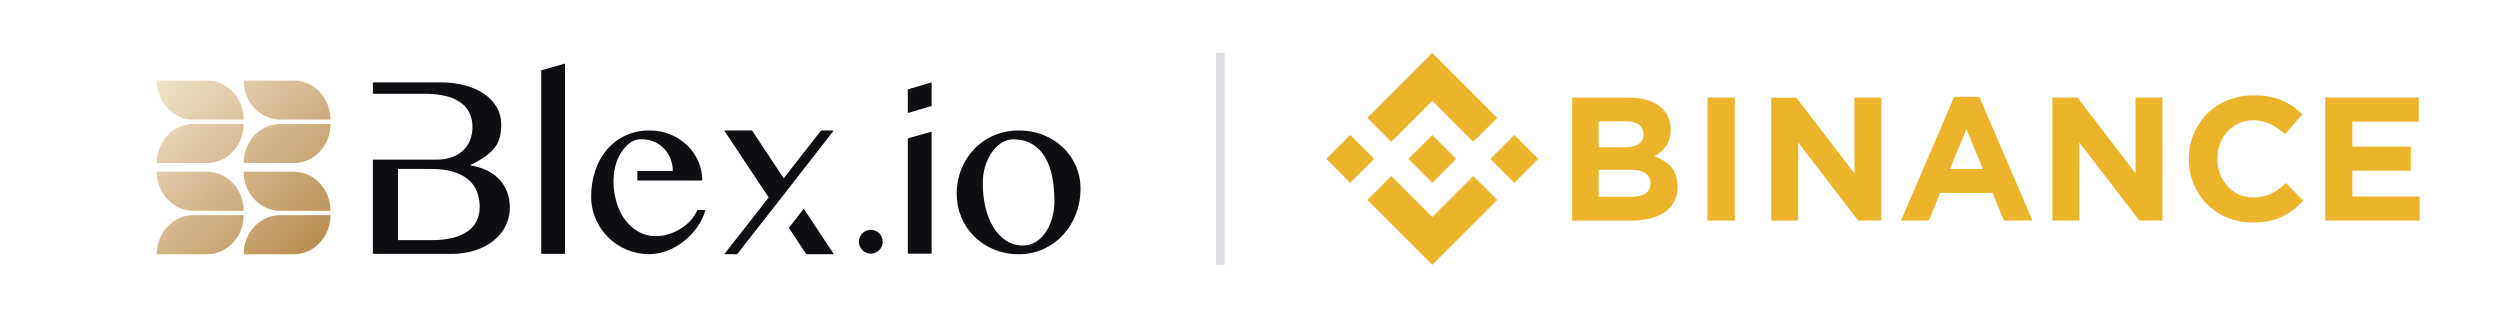 <svg width="1180" height="150" viewBox="0 0 1180 150" fill="none" xmlns="http://www.w3.org/2000/svg">
<path fill-rule="evenodd" clip-rule="evenodd" d="M114.995 56.45H91.309C81.753 56.45 74.009 48.191 74 38H97.686C107.252 38 114.995 46.259 114.995 56.45ZM91.318 58.5H115.005C115.005 68.691 107.256 76.95 97.695 76.95H74.009C74.009 66.759 81.753 58.5 91.318 58.5ZM156 58.5H132.314C122.748 58.5 115.005 66.759 115.005 76.95H138.691C148.256 76.95 156 68.691 156 58.5ZM155.991 56.45H132.305C122.753 56.45 115.005 48.191 114.995 38H138.682C148.247 38 155.991 46.259 155.991 56.45ZM115.005 101.55H91.318C81.753 101.55 74.009 109.809 74.009 120H97.695C107.256 120 115.005 111.741 115.005 101.55ZM114.995 99.5H91.309C81.753 99.5 74.009 91.241 74 81.05H97.686C107.252 81.05 114.995 89.309 114.995 99.5ZM156 101.55H132.314C122.748 101.55 115.005 109.809 115.005 120H138.691C148.256 120 156 111.741 156 101.55ZM155.991 99.5H132.305C122.753 99.5 115.005 91.241 114.995 81.05H138.682C148.247 81.05 155.991 89.309 155.991 99.5Z" fill="url(#paint0_linear_121_1070)"/>
<path fill-rule="evenodd" clip-rule="evenodd" d="M255.448 119.832H266.684V30L255.448 33.198V119.832ZM507.823 78.355C506.398 75.064 504.33 72.092 501.738 69.614C499.065 67.075 495.926 65.078 492.495 63.73C488.783 62.275 484.826 61.549 480.839 61.593C476.806 61.547 472.808 62.34 469.099 63.923C465.619 65.412 462.473 67.584 459.846 70.309C457.224 73.059 455.156 76.288 453.757 79.821C452.283 83.528 451.539 87.485 451.565 91.474C451.537 95.215 452.255 98.923 453.677 102.382C455.099 105.842 457.196 108.983 459.846 111.622C462.504 114.241 465.647 116.317 469.099 117.733C472.825 119.27 476.823 120.041 480.854 119.998C484.865 120.038 488.837 119.206 492.495 117.56C495.979 115.98 499.116 113.726 501.723 110.926C504.355 108.069 506.42 104.738 507.808 101.109C509.282 97.288 510.026 93.225 509.999 89.13C510.03 85.426 509.289 81.756 507.823 78.355ZM496.596 102.945C495.945 105.313 494.923 107.562 493.566 109.608C492.355 111.445 490.769 113.004 488.912 114.184C487.134 115.313 485.067 115.904 482.961 115.887C480.095 115.942 477.279 115.139 474.873 113.582C472.428 111.94 470.377 109.777 468.867 107.249C467.133 104.341 465.873 101.176 465.136 97.871C464.267 94.088 463.843 90.217 463.873 86.336C463.856 83.63 464.257 80.938 465.062 78.355C465.775 76.022 466.844 73.812 468.23 71.805C469.439 70.04 470.994 68.539 472.8 67.392C474.394 66.354 476.252 65.792 478.154 65.773C481.727 65.773 484.757 66.532 487.244 68.049C489.753 69.584 491.837 71.724 493.304 74.273C494.944 77.147 496.079 80.28 496.66 83.537C497.365 87.297 497.708 91.115 497.687 94.939C497.698 97.646 497.331 100.34 496.596 102.945ZM387.561 61.591L369.914 84.133L354.966 61.591H341.845L362.823 93.185L341.845 119.982H347.91L365.616 97.395L365.636 97.42L393.532 61.591H387.561ZM372.352 107.558L380.559 119.982H393.557L379.379 98.486L372.352 107.558ZM327.05 102.798C325.737 104.482 324.18 105.961 322.431 107.186C320.57 108.493 318.535 109.535 316.386 110.281C314.155 111.07 311.804 111.469 309.438 111.46C306.669 111.49 303.939 110.81 301.508 109.486C299.078 108.103 296.955 106.239 295.27 104.007C293.607 101.9 292.117 99.442 290.661 94.219C289.672 90.428 289.352 86.493 289.713 82.591C289.906 80.286 290.631 76.599 292.205 73.706C294.179 70.073 296.311 67.971 298.28 66.855C300.116 65.814 301.414 65.73 303.092 65.73C305.03 65.717 306.949 66.109 308.727 66.88C312.233 68.391 314.996 71.231 316.411 74.777C317.171 76.659 317.554 78.671 317.536 80.7H300.831V85.227H331.482C331.489 82.153 330.865 79.111 329.651 76.288C328.447 73.463 326.7 70.902 324.509 68.751C322.233 66.526 319.553 64.757 316.613 63.538C313.425 62.217 310.002 61.556 306.551 61.594C302.658 61.536 298.8 62.342 295.255 63.953C291.933 65.484 288.977 67.707 286.585 70.473C284.104 73.382 282.209 76.742 281.003 80.37C279.657 84.389 278.99 88.604 279.029 92.842C279.009 96.474 279.745 100.069 281.191 103.4C282.578 106.628 284.573 109.559 287.068 112.033C289.582 114.506 292.543 116.479 295.793 117.847C299.175 119.273 302.812 119.992 306.482 119.96C309.405 119.952 312.302 119.394 315.019 118.316C317.824 117.221 320.451 115.714 322.811 113.844C325.207 111.957 327.316 109.732 329.074 107.24C330.832 104.783 332.148 102.036 332.962 99.126H329.133C328.589 100.429 327.89 101.662 327.05 102.798ZM229.773 80.407C231.95 81.438 233.925 82.853 235.603 84.585C237.223 86.292 238.489 88.305 239.33 90.505C240.225 92.873 240.67 95.388 240.643 97.92C240.668 100.89 240.009 103.826 238.716 106.498C237.39 109.2 235.486 111.576 233.139 113.456C230.54 115.531 227.585 117.114 224.419 118.126C220.724 119.308 216.864 119.885 212.986 119.834H176V75.325H206.283C208.699 75.366 211.103 74.974 213.381 74.166C215.335 73.469 217.126 72.377 218.644 70.96C220.077 69.594 221.189 67.926 221.899 66.076C222.647 64.119 223.022 62.038 223.004 59.942C223.032 57.726 222.584 55.53 221.691 53.503C220.774 51.521 219.363 49.81 217.594 48.533C215.474 47.023 213.08 45.944 210.547 45.356C207.781 44.699 204.953 44.345 202.111 44.299V44.259H176V38.887H207.906C211.825 38.849 215.733 39.331 219.526 40.32C222.763 41.148 225.836 42.523 228.612 44.386C231.019 46.011 233.03 48.16 234.493 50.672C235.891 53.124 236.613 55.904 236.587 58.727C236.613 60.741 236.392 62.75 235.928 64.709C235.487 66.468 234.696 68.119 233.6 69.562C232.34 71.186 230.838 72.607 229.149 73.775C226.921 75.318 224.573 76.677 222.127 77.841V78.085C224.776 78.476 227.353 79.258 229.773 80.407ZM220.951 109.019C222.716 107.755 224.134 106.065 225.073 104.105C225.977 102.135 226.433 99.987 226.406 97.818C226.428 95.386 226.023 92.969 225.21 90.678C224.411 88.473 223.064 86.508 221.295 84.971C219.22 83.218 216.803 81.918 214.197 81.154C211.267 80.219 207.672 79.752 203.414 79.752H187.838V113.339H203.829C207.22 113.394 210.604 113.015 213.898 112.211C216.428 111.599 218.82 110.516 220.951 109.019ZM411.021 119.718C414.125 119.718 416.642 117.203 416.642 114.101C416.642 110.999 414.125 108.484 411.021 108.484C407.917 108.484 405.4 110.999 405.4 114.101C405.4 117.203 407.917 119.718 411.021 119.718ZM428.485 53.337L439.721 50.045V38.885L428.485 42.182V53.337ZM428.485 119.734H439.721V62.123L428.485 65.326V119.734Z" fill="#0D0F12"/>
<rect x="574" y="25" width="4" height="100" fill="#DBDDE1"/>
<path d="M791.811 88.176V88.032C791.811 80.235 787.644 76.342 780.863 73.77C785.03 71.457 788.551 67.812 788.551 61.265V61.099C788.551 51.981 781.197 46.095 769.238 46.095H742.072V104.111H769.905C783.113 104.09 791.811 98.782 791.811 88.176ZM775.759 63.392C775.759 67.709 772.165 69.526 766.478 69.526H754.572V57.258H767.28C772.707 57.258 775.717 59.416 775.717 63.227L775.759 63.392ZM779.019 86.596C779.019 90.913 775.592 92.896 769.905 92.896H754.572V80.132H769.488C776.092 80.132 779.019 82.538 779.019 86.431V86.596ZM818.811 104.09V46.074H805.936V104.09H818.811ZM888.009 104.09V46.074H875.301V81.836L847.884 46.115H836.009V104.131H848.717V67.203L877.061 104.09H888.009ZM959.322 104.09L934.238 45.692H922.374L897.28 104.09H910.405L915.759 91.078H940.509L945.863 104.09H959.322ZM935.915 79.77H920.363L928.134 60.965L935.915 79.77ZM1020.69 104.059V46.074H1007.98V81.836L980.613 46.074H968.738V104.09H981.447V67.203L1009.78 104.09L1020.69 104.059ZM1087.14 94.693L1078.96 86.431C1074.35 90.562 1070.26 93.226 1063.57 93.226C1053.54 93.226 1046.6 84.965 1046.6 74.999V74.834C1046.6 64.889 1053.71 56.762 1063.57 56.762C1069.43 56.762 1073.99 59.251 1078.54 63.309L1086.73 53.943C1081.29 48.645 1074.69 45 1063.65 45C1045.69 45 1033.14 58.507 1033.14 74.999V75.165C1033.14 91.822 1045.94 104.999 1063.15 104.999C1074.44 105.081 1081.12 101.106 1087.14 94.724V94.693ZM1142.07 104.09V92.731H1110.3V80.545H1137.9V69.185H1110.3V57.434H1141.65V46.074H1097.52V104.09H1142.07Z" fill="#EBB42B"/>
<path d="M637.297 86.297L648.594 75L637.297 63.711L626 75L637.297 86.297Z" fill="#EBB42B"/>
<path d="M695.401 66.938L676.036 47.586L656.67 66.938L645.365 55.648L676.036 25L706.706 55.648L695.401 66.938Z" fill="#EBB42B"/>
<path d="M703.477 75L714.774 63.711L726.072 75L714.774 86.297L703.477 75Z" fill="#EBB42B"/>
<path d="M656.67 83.07L676.036 102.422L695.401 83.07L706.706 94.359L676.036 125L645.365 94.359L656.67 83.07Z" fill="#EBB42B"/>
<path d="M687.333 75L676.036 86.297L664.739 75L676.036 63.711L687.333 75Z" fill="#EBB42B"/>
<defs>
<linearGradient id="paint0_linear_121_1070" x1="74" y1="32.875" x2="156" y2="120" gradientUnits="userSpaceOnUse">
<stop stop-color="#F2E6CF"/>
<stop offset="1" stop-color="#B5884A"/>
</linearGradient>
</defs>
</svg>
